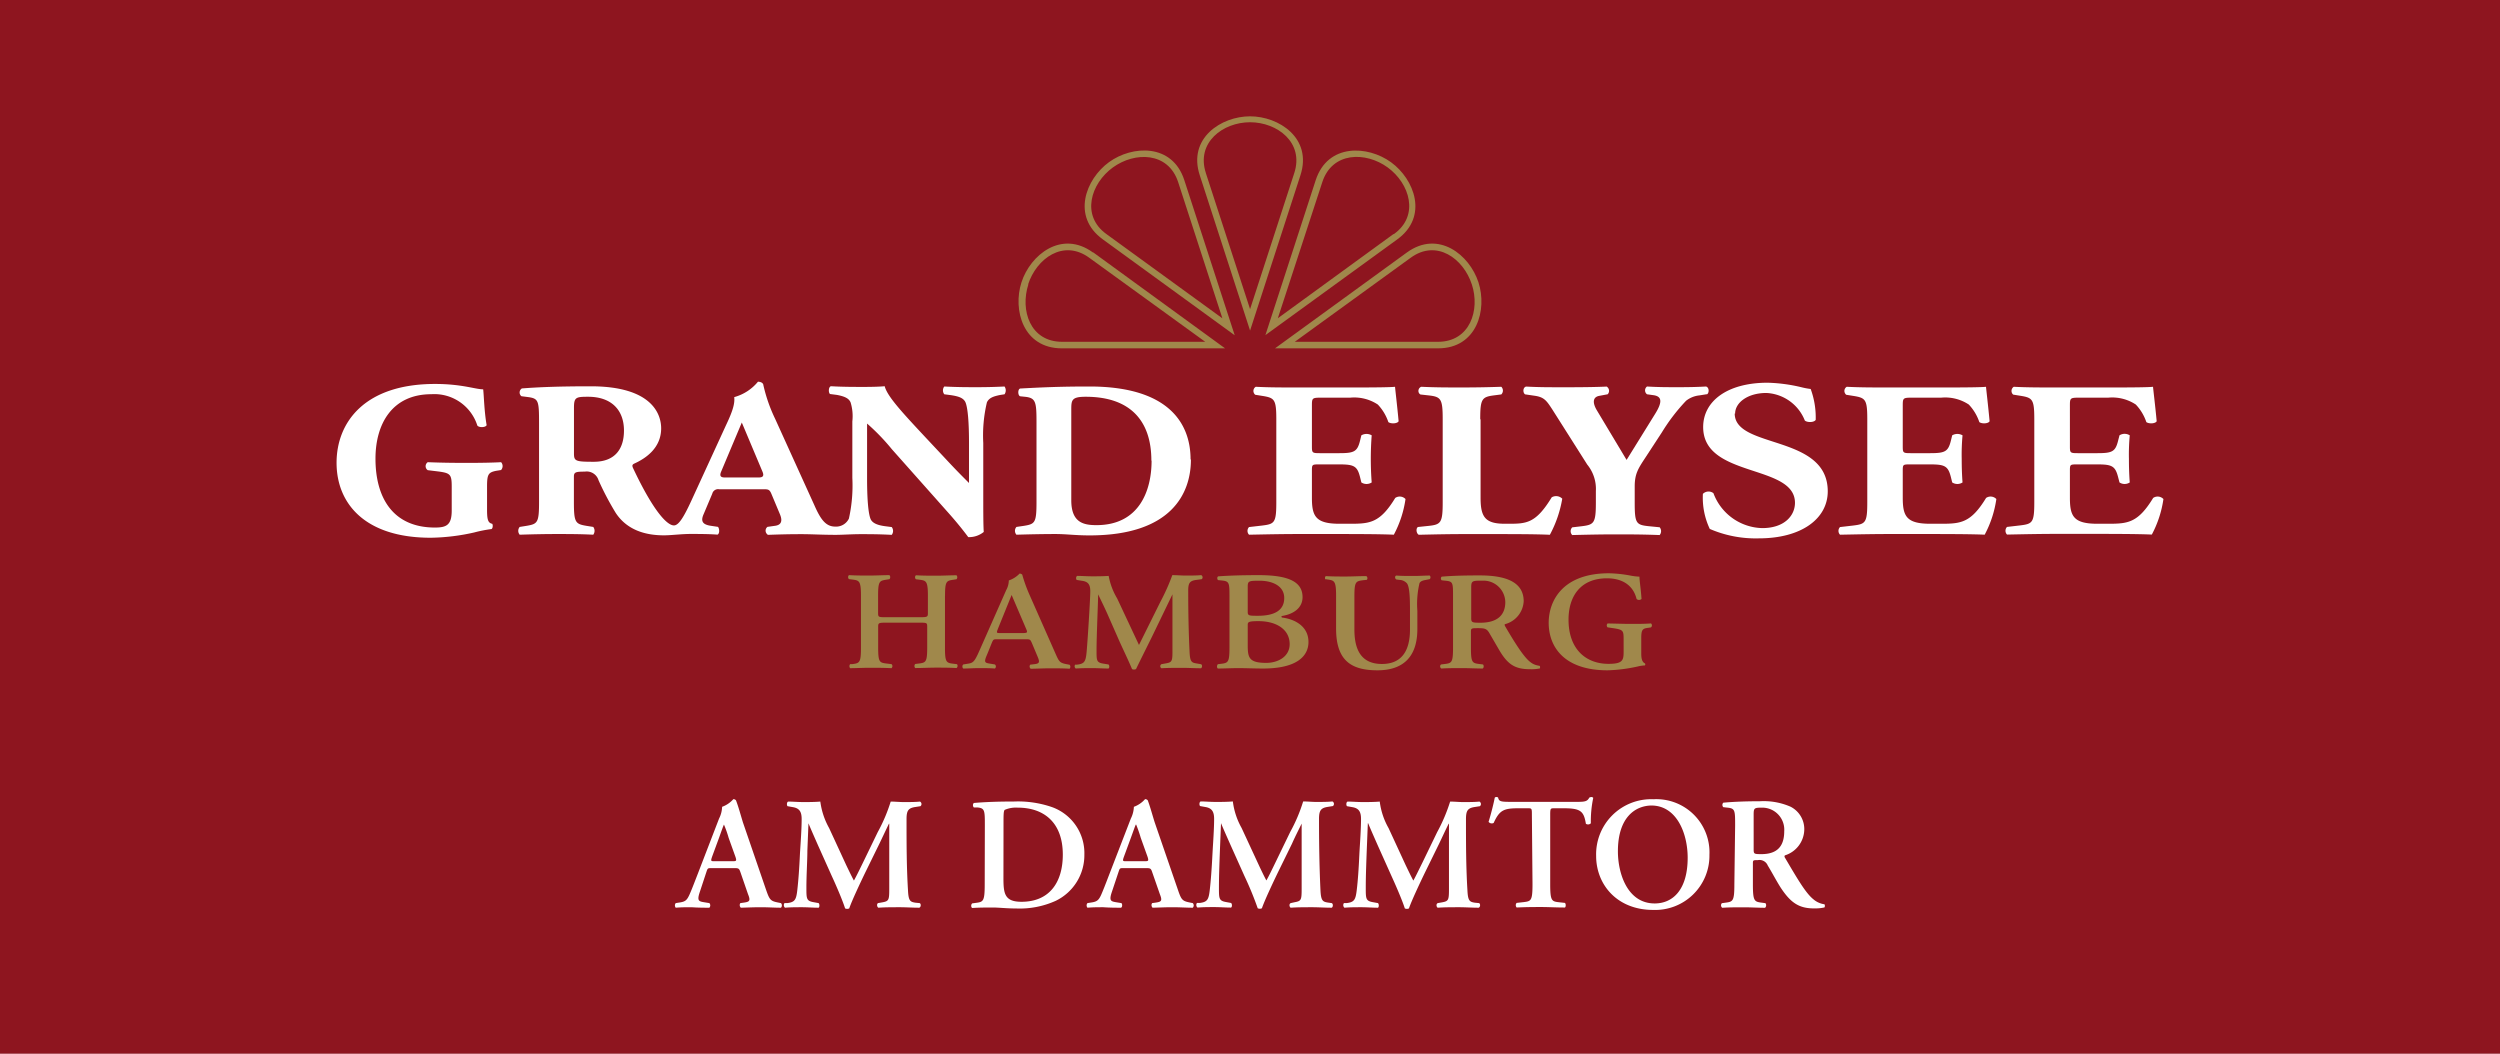 <svg xmlns="http://www.w3.org/2000/svg" viewBox="0 0 363 153">
  <g id="Ebene_2" data-name="Ebene 2">
    <g id="Ebene_1-2" data-name="Ebene 1">
      <g>
        <rect width="363" height="153" style="fill: #8e151f"/>
        <g>
          <path d="M192.37,84.08l.38.06c1,.14,1.25.2,1.25,2.36v4.77c0,4.55,2.09,6.06,6,6.06,3.61,0,5.8-1.82,5.8-6V88.68a13.13,13.13,0,0,1,.31-4c.16-.33.56-.41,1-.49l.49-.1a.37.37,0,0,0,0-.52l0,0c-.82,0-1.43.06-2.37.06s-1.72,0-2.49-.06c-.22.06-.24.42,0,.57l.45.06a1.51,1.51,0,0,1,1.12.53c.4.59.42,2.48.42,4v2.68c0,3-1.14,5-4.07,5-3.12,0-4-2.22-4-5v-4.8c0-2.16.2-2.22,1.25-2.36l.56-.06a.38.38,0,0,0-.08-.54l0,0c-1,0-2,.06-3,.06s-2,0-2.89-.06a.38.38,0,0,0,0,.54l0,0Zm47.34,6.43a.37.37,0,0,1,.08.51.3.3,0,0,1-.08.08l-.4.06c-.83.1-1,.29-1,1.53v2.2c0,.71.11,1.24.53,1.43a.24.24,0,0,1,0,.3,5.42,5.42,0,0,0-1.07.16,22.81,22.81,0,0,1-4.35.55c-6.3,0-8.55-3.4-8.55-6.9,0-3.17,2-7.19,8.75-7.19a19,19,0,0,1,3,.31,8.6,8.6,0,0,0,1.43.18c0,.61.19,1.65.3,3.24a.53.53,0,0,1-.72,0c-.49-2-2.08-3-4.3-3-3.81,0-5.58,2.58-5.58,6,0,4.32,2.55,6.42,5.8,6.42,2.07,0,2.2-.52,2.2-1.75V93c0-1.44,0-1.56-1.52-1.79l-.81-.12a.39.39,0,0,1,0-.56l0,0c.88,0,2,.06,3.5.06,1,0,1.76,0,2.73-.06Zm-102.49-4c0-2.16.21-2.18,1.26-2.34l.4-.06a.42.42,0,0,0,0-.58h0c-.89,0-1.9.06-2.89.06s-2,0-3-.06a.4.4,0,0,0,0,.58h0l.49.06c1,.13,1.25.18,1.25,2.34V89c0,.58-.06.62-1.2.62h-4.82c-1.14,0-1.21,0-1.21-.62V86.5c0-2.16.21-2.17,1.26-2.34l.38-.06a.42.42,0,0,0,0-.59c-.87,0-1.88.06-2.87.06s-2,0-3-.06a.4.4,0,0,0,0,.58h0l.49.06c1,.13,1.25.18,1.25,2.34v7.57c0,2.16-.2,2.23-1.25,2.37h-.32a.47.47,0,0,0,0,.59c.85,0,1.86-.06,2.84-.06s2,0,3.16.06a.38.38,0,0,0,0-.59l-.67-.08c-1.06-.13-1.26-.17-1.26-2.33V91c0-.55.07-.59,1.21-.59h4.71c1.14,0,1.2,0,1.2.59v3c0,2.16-.2,2.22-1.25,2.35l-.49.06a.44.44,0,0,0,0,.59c1,0,2-.06,3-.06s2,0,3,.06a.41.41,0,0,0,.07-.56s0,0,0,0l-.49-.06c-1.06-.13-1.26-.18-1.26-2.34V86.5Zm18.76,10h.38c1.07-.12,1.27-.43,1.4-1.67s.55-7.8.55-9c0-1-.34-1.39-1.21-1.51l-.76-.12c-.14-.14-.12-.53.09-.59.67,0,1.3.06,2.13.06s1.59,0,2.42-.06a9.73,9.73,0,0,0,1.23,3.27l3.17,6.76,3.1-6.25a30.14,30.14,0,0,0,1.74-3.89c.61,0,1.35.06,1.84.06.94,0,1.72,0,2.35-.06a.35.35,0,0,1,.18.45.26.26,0,0,1-.11.14l-.74.1c-1,.12-1.21.47-1.21,1.55,0,3,.05,6,.2,9,.07,1.36.32,1.47,1,1.58l.65.11c.22.08.2.51,0,.59-1,0-1.84-.06-2.74-.06s-2,0-3,.06a.34.34,0,0,1,0-.59l.6-.11c.89-.15,1-.28,1-1.66V86.3l-3,6.21c-.71,1.44-1.83,3.68-2.29,4.64a.66.66,0,0,1-.58,0c-.49-1.2-1.4-3.07-1.86-4.11l-1.72-3.91c-.39-.88-1.34-2.83-1.34-2.83,0,1-.24,6.19-.23,8.24,0,1.35,0,1.67,1,1.82l.73.12c.16.12.16.51,0,.59-.83,0-1.52-.06-2.35-.06s-1.52,0-2.4.06a.4.4,0,0,1-.08-.57l0,0Zm-11.09-5.19,2-4.93,2.14,5c.21.48.09.53-.54.53h-3.24c-.54,0-.6,0-.36-.59Zm1.2-5.61-3.91,8.84c-.68,1.54-.89,1.71-1.65,1.82l-.67.11a.42.42,0,0,0,0,.59c.79,0,1.48-.06,2.22-.06.92,0,1.66,0,2.38.06a.38.38,0,0,0,0-.59l-.65-.11c-.82-.12-1-.17-.47-1.36l.66-1.64c.23-.54.26-.55.77-.55h4.14c.63,0,.68,0,.92.55l.84,2c.36.85.22,1-.58,1.08l-.5.06a.42.42,0,0,0,.07.59c.78,0,1.77-.06,2.73-.06,1.17,0,2,0,2.91.06a.42.42,0,0,0,0-.58h0l-.33-.06c-1.14-.21-1.18-.36-1.77-1.69l-3.77-8.53a21.19,21.19,0,0,1-1-2.8.55.55,0,0,0-.38-.16,3.91,3.91,0,0,1-1.57,1,3,3,0,0,1-.43,1.49Zm72.48,1.72a3.17,3.17,0,0,0-3.22-3.12h-.27c-1.32,0-1.46.06-1.46,1v4.42c0,.65.11.69,1.34.69,2.4,0,3.61-1.07,3.61-3Zm5.06,9.62a6.17,6.17,0,0,1-1.48.12c-2.15,0-3.21-.68-4.41-2.69l-1.5-2.58c-.37-.63-.69-.69-1.66-.69-.81,0-1,0-1,.45v2.41c0,2.16.2,2.22,1.26,2.35l.49.06c.15.14.13.51-.05.59-1,0-2-.06-3-.06s-2,0-3,.06a.37.37,0,0,1-.11-.52l.06-.07.5-.06c1.05-.13,1.25-.19,1.25-2.35V86.62c0-2,0-2.19-1.07-2.3l-.58-.06a.37.37,0,0,1,0-.53s0,0,0,0c1.41-.12,3-.18,5.55-.18,4.26,0,6.36,1.23,6.36,3.76a3.64,3.64,0,0,1-2.68,3.31c-.14,0-.08.21,0,.34,3,5.12,3.71,5.52,5,5.72a.38.38,0,0,1,0,.41ZM181.17,85.18c0-.82.17-.86,1.72-.86,1.79,0,3.58.71,3.58,2.51s-1.42,2.58-3.81,2.58c-1.27,0-1.49,0-1.49-.55Zm0,5.54c0-.41.15-.53,1.56-.53,2.66,0,4.53,1.24,4.53,3.34,0,1.81-1.7,2.72-3.39,2.72-2.52,0-2.7-.75-2.7-2.6Zm-4.35,5.76a.44.44,0,0,0,0,.59c1,0,2-.06,3-.06s2.33.06,3.58.06c4.94,0,6.59-1.83,6.59-3.85,0-2.3-2-3.3-3.74-3.54-.14,0-.18-.08-.18-.13s0-.1.13-.12c1.83-.31,2.93-1.3,2.93-2.72,0-2.18-1.92-3.2-6.36-3.2-3,0-4.9.1-5.91.18a.38.38,0,0,0,0,.54l0,0,.58.06c1.05.11,1.08.35,1.08,2.3v7.45c0,2.16-.21,2.22-1.26,2.35l-.49.06Z" style="fill: #a0884b"/>
          <path d="M160.67,34l16.82,12.22-6.42-19.77c-1.44-4.42-6.3-4.45-9.49-2.13S156.91,31.31,160.67,34Zm18.61,14.68L160.12,34.75c-4.56-3.31-2.48-8.74.9-11.2s9.2-2.76,10.94,2.6Zm-30-7.38c1.22-3.76,5.11-6.61,8.87-3.88L175,49.63H154.22c-4.65,0-6.12-4.59-4.9-8.34Zm9.42-4.64c-4.56-3.31-9.09.34-10.38,4.33s.22,9.59,5.86,9.59h23.7L158.74,36.65ZM202.31,34,185.54,46.21,192,26.44c1.44-4.42,6.3-4.45,9.49-2.13s4.66,7,.9,9.68Zm-18.6,14.68,19.17-13.92c4.57-3.31,2.49-8.74-.9-11.2s-9.19-2.76-10.94,2.6l-7.31,22.52Zm30-7.38c-1.22-3.76-5.11-6.61-8.87-3.88L188,49.63h20.79C213.46,49.63,214.93,45,213.71,41.29Zm-9.43-4.64c4.57-3.31,9.09.34,10.39,4.33s-.22,9.59-5.86,9.59H185.13ZM175.09,25.13l6.42,19.76,6.42-19.77c1.44-4.42-2.47-7.37-6.42-7.37s-7.86,2.95-6.42,7.37ZM181.51,48,174.2,25.43c-1.75-5.37,3.13-8.54,7.31-8.54s9.06,3.17,7.32,8.54Z" style="fill: #a0884b"/>
          <g>
            <g>
              <path d="M72.76,68.24a.84.84,0,0,0,0-1.13c-1.21.07-3,.1-4.65.1s-3.51,0-6-.1a.7.7,0,0,0-.17,1,.65.65,0,0,0,.17.16l1.56.19c1.71.23,1.92.43,1.92,2.17v3.51c0,2.1-.77,2.46-2.43,2.46-6.12,0-8.64-4.34-8.64-10,0-5.1,2.46-9.36,8.11-9.36a6.55,6.55,0,0,1,6.68,4.55c.25.33,1.21.29,1.35-.06-.35-2-.39-4.23-.5-5.2-1.13,0-3.09-.78-7-.78-10.23,0-14.29,5.58-14.29,11.45s4.07,10.88,13.66,10.88a30.12,30.12,0,0,0,6.34-.77,19.22,19.22,0,0,1,2.49-.49c.21-.09.24-.64.1-.77-.67-.13-.74-.78-.74-2.14V70.6c0-1.74.21-2,1.28-2.23l.81-.13Z" style="fill: #fff"/>
              <path d="M251.94,60.06c0-1.62,1.86-3,4.52-3a6.32,6.32,0,0,1,5.6,4c.36.32,1.37.29,1.58-.1a12,12,0,0,0-.73-4.48,10.67,10.67,0,0,1-1.37-.26,23.58,23.58,0,0,0-4.88-.65c-5.85,0-9.36,2.67-9.36,6.44,0,7.43,13.33,5.33,13.33,11,0,1.82-1.49,3.67-4.76,3.67a7.76,7.76,0,0,1-7.08-5.07,1.16,1.16,0,0,0-1.53.1,10.6,10.6,0,0,0,1,5.09,16.79,16.79,0,0,0,7.13,1.37c6.19,0,10-2.86,10-6.83,0-8.31-13.51-6.12-13.51-11.3Z" style="fill: #fff"/>
              <path d="M247.87,57.25c.32-.22.32-1-.16-1.13-1.17.07-2.42.1-4,.1s-2.94,0-4.56-.1a.7.7,0,0,0,0,1.13l.93.13c1.22.17,1.34.95.26,2.69l-4.16,6.71-4.31-7.19c-.67-1.12-.6-1.93.33-2.11l1.23-.23a.71.71,0,0,0,0-1,.74.74,0,0,0-.13-.12c-1.38.07-3.48.1-5.94.1s-3.94,0-5.76-.1c-.48.1-.52.87-.16,1.13l1.37.2c1.42.2,1.75.72,2.59,2l5.07,8a5.58,5.58,0,0,1,1.25,3.84v1.65c0,3-.25,3.24-2.06,3.46l-1.37.16a.79.79,0,0,0,0,1.12h0c2.38-.06,4.31-.1,6.24-.1s3.83,0,6.45.1a.87.87,0,0,0,0-1.13l-1.62-.16c-1.82-.19-2-.45-2-3.46V70.62c0-1.84.53-2.62,1.54-4.16l2.41-3.69a27.29,27.29,0,0,1,3.51-4.58,3.73,3.73,0,0,1,1.94-.78l1-.16Z" style="fill: #fff"/>
              <path d="M214.93,60.89c0-3,.24-3.26,2.06-3.49l1-.13a.78.78,0,0,0,0-1.11v0c-2,.07-3.84.1-5.78.1s-3.75,0-5.85-.1A.65.65,0,0,0,206,57a.57.57,0,0,0,.25.28l1.17.13c1.82.2,2.06.49,2.06,3.49v12c0,3-.24,3.27-2.06,3.46l-1.53.16c-.33.2-.25.94.12,1.13,2.5-.06,4.52-.1,6.37-.1h3.87c3.31,0,6.65,0,8.79.1a17,17,0,0,0,1.8-5.24,1.26,1.26,0,0,0-1.53-.2C223,76,221.66,76.05,219,76.05h-.48c-2.84,0-3.54-.94-3.54-3.74V60.89Z" style="fill: #fff"/>
              <path d="M202.39,77.63a15.71,15.71,0,0,0,1.69-5.17,1.16,1.16,0,0,0-1.49-.16c-2.22,3.65-3.71,3.75-6.57,3.75h-1.53c-3.48,0-4-1.11-4-3.77V68.43c0-1,0-1,1.13-1h2.85c2.11,0,2.6.24,3,1.81l.2.81a1.36,1.36,0,0,0,1.5,0c-.08-1-.13-2.19-.13-3.42s.05-2.39.13-3.42a1.49,1.49,0,0,0-1.5,0l-.2.81c-.39,1.57-.88,1.78-3,1.78h-2.85c-1.09,0-1.13-.06-1.13-1V59c0-1.19,0-1.26,1.33-1.26h4.24a6.21,6.21,0,0,1,4,1,6.93,6.93,0,0,1,1.53,2.55c.4.29,1.33.22,1.49-.13-.2-2.17-.48-4.49-.52-5-.52.07-2.83.1-5.41.1h-9c-1.94,0-3.91,0-5.81-.1a.7.7,0,0,0-.22,1,.54.54,0,0,0,.14.16l1,.16c1.81.29,2.06.49,2.06,3.43v12c0,3-.25,3.18-2.06,3.4l-1.9.22a.8.8,0,0,0,0,1.11l0,0c3-.06,5-.1,6.94-.1h4.85c3.31,0,7.12,0,9.26.1Z" style="fill: #fff"/>
              <path d="M167.21,66.89c0,4.39-1.82,9.36-8,9.36-1.85,0-3.66-.34-3.66-3.61V59.45c0-1.38.08-1.84,2.1-1.84,6.43,0,9.53,3.45,9.53,9.27Zm5.66-.2c0-4.92-2.86-10.57-14.68-10.57-4.39,0-7,.13-10,.29-.43,0-.43,1-.07,1.13l.68.07c1.63.16,1.7.77,1.7,3.84V72.89c0,3-.21,3.2-1.81,3.46l-1.1.16a.84.84,0,0,0,0,1.13c2-.06,3.92-.1,5.62-.1s2.88.2,5,.2c11.9,0,14.71-6.12,14.71-11Z" style="fill: #fff"/>
              <path d="M288.18,77.63a15.71,15.71,0,0,0,1.69-5.17,1.16,1.16,0,0,0-1.49-.16c-2.22,3.65-3.71,3.75-6.57,3.75h-1.53c-3.48,0-4-1.11-4-3.77V68.43c0-1,0-1,1.13-1h2.85c2.11,0,2.6.24,3,1.81l.2.81a1.36,1.36,0,0,0,1.5,0c-.08-1-.12-2.19-.12-3.42a30.72,30.72,0,0,1,.12-3.42,1.49,1.49,0,0,0-1.5,0l-.2.81c-.39,1.57-.88,1.78-3,1.78h-2.85c-1.09,0-1.13-.06-1.13-1V59c0-1.19,0-1.26,1.33-1.26h4.26a6.21,6.21,0,0,1,4,1,6.93,6.93,0,0,1,1.53,2.55c.4.29,1.33.22,1.49-.13-.2-2.17-.48-4.49-.52-5-.52.07-2.83.1-5.41.1h-9c-1.94,0-3.91,0-5.81-.1a.7.7,0,0,0-.22,1,.54.54,0,0,0,.14.16l1,.16c1.81.29,2.06.49,2.06,3.43v12c0,3-.25,3.18-2.06,3.4l-1.9.22a.8.8,0,0,0,0,1.11l0,0c3-.06,5-.1,6.94-.1H279c3.31,0,7.12,0,9.26.1Z" style="fill: #fff"/>
              <path d="M312.44,77.63a15.71,15.71,0,0,0,1.69-5.17,1.16,1.16,0,0,0-1.49-.16c-2.22,3.65-3.71,3.75-6.57,3.75h-1.52c-3.49,0-4-1.11-4-3.77V68.43c0-1,0-1,1.13-1h2.86c2.11,0,2.59.24,3,1.81l.21.81a1.35,1.35,0,0,0,1.49,0c-.08-1-.12-2.19-.12-3.42a30.72,30.72,0,0,1,.12-3.42,1.38,1.38,0,0,0-1.49,0l-.21.81c-.39,1.57-.87,1.78-3,1.78h-2.86c-1.09,0-1.13-.06-1.13-1V59c0-1.19,0-1.26,1.34-1.26h4.23a6.21,6.21,0,0,1,4,1,6.93,6.93,0,0,1,1.53,2.55c.41.29,1.34.22,1.5-.13-.2-2.17-.49-4.49-.53-5-.52.07-2.82.1-5.41.1h-9c-1.93,0-3.91,0-5.81-.1a.72.72,0,0,0-.21,1,.86.86,0,0,0,.13.14l1,.16c1.81.29,2.06.49,2.06,3.43v12c0,3-.25,3.18-2.06,3.4l-1.9.22a.8.8,0,0,0,0,1.11l0,0c3-.06,5-.1,6.95-.1h4.84c3.31,0,7.12,0,9.26.1Z" style="fill: #fff"/>
            </g>
            <path d="M145.87,56.12c-1.39.07-2.67.1-4,.1s-2.84,0-4.76-.1a.92.92,0,0,0,0,1.13l1,.13c1,.16,1.74.36,2.06,1,.39.87.53,3.28.53,5.91v5.84c-1-1-1.8-1.79-3.38-3.49l-3-3.2c-3.21-3.44-5.51-5.9-5.86-7.36-.75.07-1.78.1-3,.1-1.45,0-3.14,0-4.81-.1-.35.1-.39.87-.14,1.13l1,.13c1.24.23,1.77.55,2,1.1a6.84,6.84,0,0,1,.25,2.75v8.2a22.09,22.09,0,0,1-.5,5.91,2.06,2.06,0,0,1-2,1.16c-1.37,0-2.12-1.08-3-3.07l-5.73-12.62a22.57,22.57,0,0,1-1.72-5c-.12-.18-.28-.32-.75-.35a6.76,6.76,0,0,1-3.45,2.24c.11.94-.24,2.08-1.19,4.07l-5,10.89c-1.2,2.62-1.91,3.67-2.57,3.67-1,0-3-2.11-5.91-8.28-.17-.36-.18-.55.18-.71,1.63-.74,3.88-2.24,3.88-5.11,0-2.07-1.35-6.1-10.22-6.1-4.37,0-7.46.11-10,.31a.69.69,0,0,0-.07,1.13l1,.13c1.49.21,1.56.55,1.56,3.78V72.89c0,3-.21,3.19-1.81,3.46l-1,.16a.87.87,0,0,0,0,1.13c1.85-.06,3.55-.1,5.32-.1s3.48,0,5.36.1a.94.94,0,0,0,0-1.13l-1-.16c-1.6-.27-1.81-.49-1.81-3.46v-3.7c0-.65.31-.71,1.58-.71a1.8,1.8,0,0,1,2,1.26,41.78,41.78,0,0,0,2.49,4.73c1.67,2.54,4.38,3.26,7,3.26,1.09,0,2.5-.2,3.89-.2,1.13,0,2.64,0,3.89.1.35-.16.28-.9.07-1.13l-1.07-.16c-1.25-.19-1.44-.74-1-1.71l1.24-2.94a.87.87,0,0,1,1-.65H111c.58,0,.76.09,1,.65l1.23,2.94c.43,1,.22,1.58-.65,1.71l-1.14.16a.69.69,0,0,0-.11,1,.55.55,0,0,0,.18.16c1.64-.06,3.06-.1,4.84-.1,1.57,0,3,.1,5,.1,1,0,2.28-.1,3.64-.1s2.58,0,4.49.1a.92.92,0,0,0,0-1.13l-.93-.12c-.93-.12-1.8-.36-2.12-1-.39-.87-.53-3.29-.53-5.91v-8a30.94,30.94,0,0,1,3.6,3.73l8.21,9.24c1.67,1.87,2.74,3.33,2.88,3.52a3.4,3.4,0,0,0,2.25-.75c-.07-1.06-.07-3.1-.07-5.2V64.33a20.83,20.83,0,0,1,.53-5.91c.32-.68,1-.88,1.92-1.07l.64-.1a1,1,0,0,0,0-1.13ZM90.6,62.52c0,2.61-1.25,4.53-4.39,4.53-2.67,0-2.87-.1-2.87-1.23V59.26c0-1.56.24-1.65,2.06-1.65C88.73,57.61,90.6,59.49,90.6,62.52Zm19.53,6.81h-4.88c-.62,0-.8-.23-.54-.85l3-7.13,3,7.13c.26.62.08.85-.56.85Z" style="fill: #fff"/>
          </g>
          <g>
            <path d="M103.34,126.05c-.6,0-.58,0-.79.62l-.92,2.79c-.47,1.37-.17,1.42.69,1.56l.68.11a.5.5,0,0,1,0,.67c-.74,0-1.63,0-2.58-.07-.77,0-1.49,0-2.3.07a.52.52,0,0,1,0-.67l.7-.11c.67-.12.92-.31,1.27-1.07.28-.61.65-1.58,1.14-2.84l3.18-8.26a4,4,0,0,0,.44-1.7,4,4,0,0,0,1.63-1.11.45.45,0,0,1,.39.18c.38,1,.68,2.14,1,3.18l3.34,9.73c.54,1.56.65,1.7,1.84,1.93l.35.07a.5.5,0,0,1,0,.67c-1,0-1.81-.07-3-.07-1,0-2,.05-2.83.07a.52.52,0,0,1-.07-.67l.51-.07c.83-.12,1-.25.6-1.23l-1.09-3.16c-.21-.62-.3-.62-1-.62Zm2.91-1c.65,0,.74,0,.55-.6l-1-2.79a16.06,16.06,0,0,0-.68-1.93h0c-.09.16-.33.84-.72,1.93l-1,2.72c-.23.67-.18.67.37.67Z" style="fill: #fff"/>
            <path d="M133.53,131.13c.23.09.21.58-.05.67-1,0-1.9-.07-2.83-.07-1.09,0-2.09,0-3.11.07-.19-.09-.28-.53-.05-.67l.63-.11c.93-.17,1-.33,1-1.91v-9.5h-.05c-.62,1.28-.95,2-1.39,2.91l-2,4.08c-.79,1.63-2,4.21-2.37,5.3a.7.7,0,0,1-.6,0c-.4-1.26-1.39-3.53-1.93-4.69l-2-4.46c-.44-1-1.11-2.51-1.39-3.21h0l-.16,4c0,1.41-.14,3.48-.14,5.38,0,1.54,0,1.89,1,2.07l.77.14c.16.14.16.58,0,.67-.86,0-1.58-.07-2.44-.07s-1.53,0-2.44.07a.5.5,0,0,1-.07-.67l.4,0c1.11-.14,1.3-.48,1.46-1.9s.28-3,.39-5.39c.1-1.58.24-3.5.24-4.92,0-1.09-.35-1.56-1.26-1.72l-.79-.14c-.14-.16-.11-.6.09-.67.7,0,1.33.07,2.19.07s1.62,0,2.48-.07a10.68,10.68,0,0,0,1.28,3.85l2.48,5.37c.19.39.82,1.72,1.12,2.25.37-.67.77-1.49,1.3-2.58l2.16-4.46a24,24,0,0,0,1.88-4.43c.63,0,1.3.07,1.81.07,1,0,1.79,0,2.44-.07a.4.4,0,0,1,.07.67l-.77.12c-1,.16-1.25.53-1.25,1.76,0,3.44,0,6.88.21,10.31.07,1.56.32,1.7,1.07,1.82Z" style="fill: #fff"/>
            <path d="M143,119.89c0-2.23,0-2.55-1.11-2.65l-.49,0a.48.48,0,0,1,0-.65c1.68-.14,3.53-.21,5.81-.21a15.15,15.15,0,0,1,5.48.79,7.1,7.1,0,0,1,4.76,6.94,7.36,7.36,0,0,1-4.16,6.69,12.68,12.68,0,0,1-5.76,1.11c-1.41,0-2.5-.14-3.36-.14s-1.93,0-3,.07c-.19-.09-.21-.51,0-.67l.51-.07c1.09-.14,1.3-.21,1.3-2.67Zm2.7,7.59c0,2.26.16,3.46,2.62,3.46,4.14,0,6-2.92,6-6.85,0-4.59-2.67-6.82-6.55-6.82a4.11,4.11,0,0,0-1.88.32c-.16.14-.18.63-.18,1.72Z" style="fill: #fff"/>
            <path d="M163.18,126.05c-.61,0-.58,0-.79.62l-.93,2.79c-.47,1.37-.16,1.42.69,1.56l.68.11c.16.16.14.58-.05.67-.74,0-1.62,0-2.58-.07-.76,0-1.48,0-2.3.07a.52.52,0,0,1,0-.67l.7-.11c.67-.12.93-.31,1.28-1.07.27-.61.65-1.58,1.13-2.84l3.19-8.26a4.17,4.17,0,0,0,.44-1.7,4,4,0,0,0,1.62-1.11.46.46,0,0,1,.4.18c.37,1,.67,2.14,1,3.18l3.35,9.73c.53,1.56.65,1.7,1.83,1.93l.35.07a.48.48,0,0,1,0,.67c-.95,0-1.81-.07-3-.07-1,0-2,.05-2.83.07a.52.52,0,0,1-.07-.67l.51-.07c.84-.12,1-.25.61-1.23l-1.1-3.16c-.2-.62-.3-.62-1-.62Zm2.9-1c.65,0,.74,0,.56-.6l-1-2.79a20,20,0,0,0-.67-1.93h-.05c-.09.16-.32.84-.72,1.93l-1,2.72c-.24.67-.19.67.37.67Z" style="fill: #fff"/>
            <path d="M193.36,131.13c.24.09.21.58,0,.67-1,0-1.91-.07-2.84-.07-1.09,0-2.08,0-3.11.07-.18-.09-.28-.53,0-.67L188,131c.93-.17,1-.33,1-1.91v-9.5h0c-.63,1.28-1,2-1.4,2.91l-2,4.08c-.79,1.63-2,4.21-2.37,5.3a.72.72,0,0,1-.61,0,48.53,48.53,0,0,0-1.93-4.69l-2-4.46c-.44-1-1.12-2.51-1.4-3.21h0l-.16,4c-.05,1.41-.14,3.48-.14,5.38,0,1.54,0,1.89,1,2.07l.76.14c.17.14.17.58,0,.67-.86,0-1.58-.07-2.44-.07s-1.53,0-2.44.07a.5.5,0,0,1-.07-.67l.4,0c1.11-.14,1.3-.48,1.46-1.9s.28-3,.4-5.39c.09-1.58.23-3.5.23-4.92,0-1.09-.35-1.56-1.26-1.72l-.78-.14c-.14-.16-.12-.6.09-.67.69,0,1.32.07,2.18.07s1.63,0,2.49-.07a10.47,10.47,0,0,0,1.27,3.85l2.49,5.37c.18.39.81,1.72,1.11,2.25.38-.67.77-1.49,1.3-2.58l2.16-4.46a23.35,23.35,0,0,0,1.88-4.43c.63,0,1.31.07,1.82.07,1,0,1.78,0,2.43-.07a.4.4,0,0,1,.07.67l-.76.12c-1,.16-1.26.53-1.26,1.76,0,3.44.05,6.88.21,10.31.07,1.56.33,1.7,1.07,1.82Z" style="fill: #fff"/>
            <path d="M214.75,131.13c.23.09.21.58-.05.67-1,0-1.9-.07-2.83-.07-1.09,0-2.09,0-3.11.07-.19-.09-.28-.53,0-.67l.63-.11c.93-.17,1-.33,1-1.91v-9.5h-.05c-.63,1.28-.95,2-1.39,2.91l-2,4.08c-.79,1.63-2,4.21-2.37,5.3a.7.7,0,0,1-.6,0c-.4-1.26-1.4-3.53-1.93-4.69l-2-4.46c-.44-1-1.11-2.51-1.39-3.21h-.05l-.16,4c-.05,1.41-.14,3.48-.14,5.38,0,1.54,0,1.89,1,2.07l.77.14c.16.14.16.58,0,.67-.85,0-1.57-.07-2.43-.07s-1.54,0-2.44.07a.5.5,0,0,1-.07-.67l.39,0c1.12-.14,1.3-.48,1.47-1.9s.28-3,.39-5.39c.09-1.58.23-3.5.23-4.92,0-1.09-.34-1.56-1.25-1.72l-.79-.14c-.14-.16-.12-.6.09-.67.7,0,1.33.07,2.19.07s1.62,0,2.48-.07a10.31,10.31,0,0,0,1.28,3.85l2.48,5.37c.19.39.82,1.72,1.12,2.25.37-.67.76-1.49,1.3-2.58l2.16-4.46a24.71,24.71,0,0,0,1.88-4.43c.63,0,1.3.07,1.81.07,1,0,1.79,0,2.44-.07a.4.4,0,0,1,.07.67l-.77.12c-1,.16-1.25.53-1.25,1.76,0,3.44,0,6.88.21,10.31.07,1.56.32,1.7,1.07,1.82Z" style="fill: #fff"/>
            <path d="M222.43,118.36c0-1,0-1-.63-1h-1.3c-2.13,0-2.76.25-3.62,2.13a.58.58,0,0,1-.74-.16c.39-1.25.74-2.69.9-3.51a.3.3,0,0,1,.26-.09.27.27,0,0,1,.23.09c.12.58.44.61,2,.61H229c1.13,0,1.48-.07,1.76-.61a.76.76,0,0,1,.28-.09.35.35,0,0,1,.3.12,16.44,16.44,0,0,0-.35,3.69.56.56,0,0,1-.72.07c-.3-1.81-.74-2.25-3.22-2.25h-1.33c-.6,0-.63,0-.63,1v10c0,2.46.21,2.53,1.31,2.65l.83.09c.16.16.14.58,0,.67-1.34,0-2.39-.07-3.41-.07s-2.11,0-3.6.07a.5.5,0,0,1,0-.67l1-.11c1.09-.14,1.3-.17,1.3-2.63Z" style="fill: #fff"/>
            <path d="M248.21,124.12a7.88,7.88,0,0,1-8.18,8c-5.25,0-8.27-3.7-8.27-7.83a8,8,0,0,1,8.32-8.24A7.72,7.72,0,0,1,248.21,124.12Zm-13.29-.51c0,3.2,1.37,7.57,5.34,7.57,2.65,0,4.79-2,4.79-6.64,0-3.51-1.58-7.58-5.28-7.58C237.45,117,234.92,118.66,234.92,123.61Z" style="fill: #fff"/>
            <path d="M251.94,119.89c0-2.23,0-2.51-1.12-2.62l-.6-.07a.48.48,0,0,1,0-.65c1.47-.14,3.44-.21,5.35-.21a9.7,9.7,0,0,1,4.41.79,3.64,3.64,0,0,1,2,3.39,4,4,0,0,1-2.78,3.67c-.14.07-.1.25,0,.39,1.85,3.14,3,5.11,4.11,6a3.07,3.07,0,0,0,1.6.72.45.45,0,0,1,0,.46,6.3,6.3,0,0,1-1.54.14c-2.23,0-3.43-.9-4.85-3.07-.63-1-1.28-2.25-1.84-3.15a1.29,1.29,0,0,0-1.44-.79c-.69,0-.72,0-.72.51v3c0,2.46.21,2.53,1.3,2.67l.52.07a.5.5,0,0,1-.05.67c-1,0-2.07-.07-3.09-.07s-2.07,0-3.13.07a.45.45,0,0,1-.05-.67l.51-.07c1.09-.14,1.3-.21,1.3-2.67Zm2.69,3.34c0,.75,0,.79,1.12.79,2.27,0,3.32-1.11,3.32-3.32a3.2,3.2,0,0,0-3.21-3.43c-1.2,0-1.23.07-1.23,1.13Z" style="fill: #fff"/>
          </g>
        </g>
      </g>
    </g>
  </g>
</svg>
